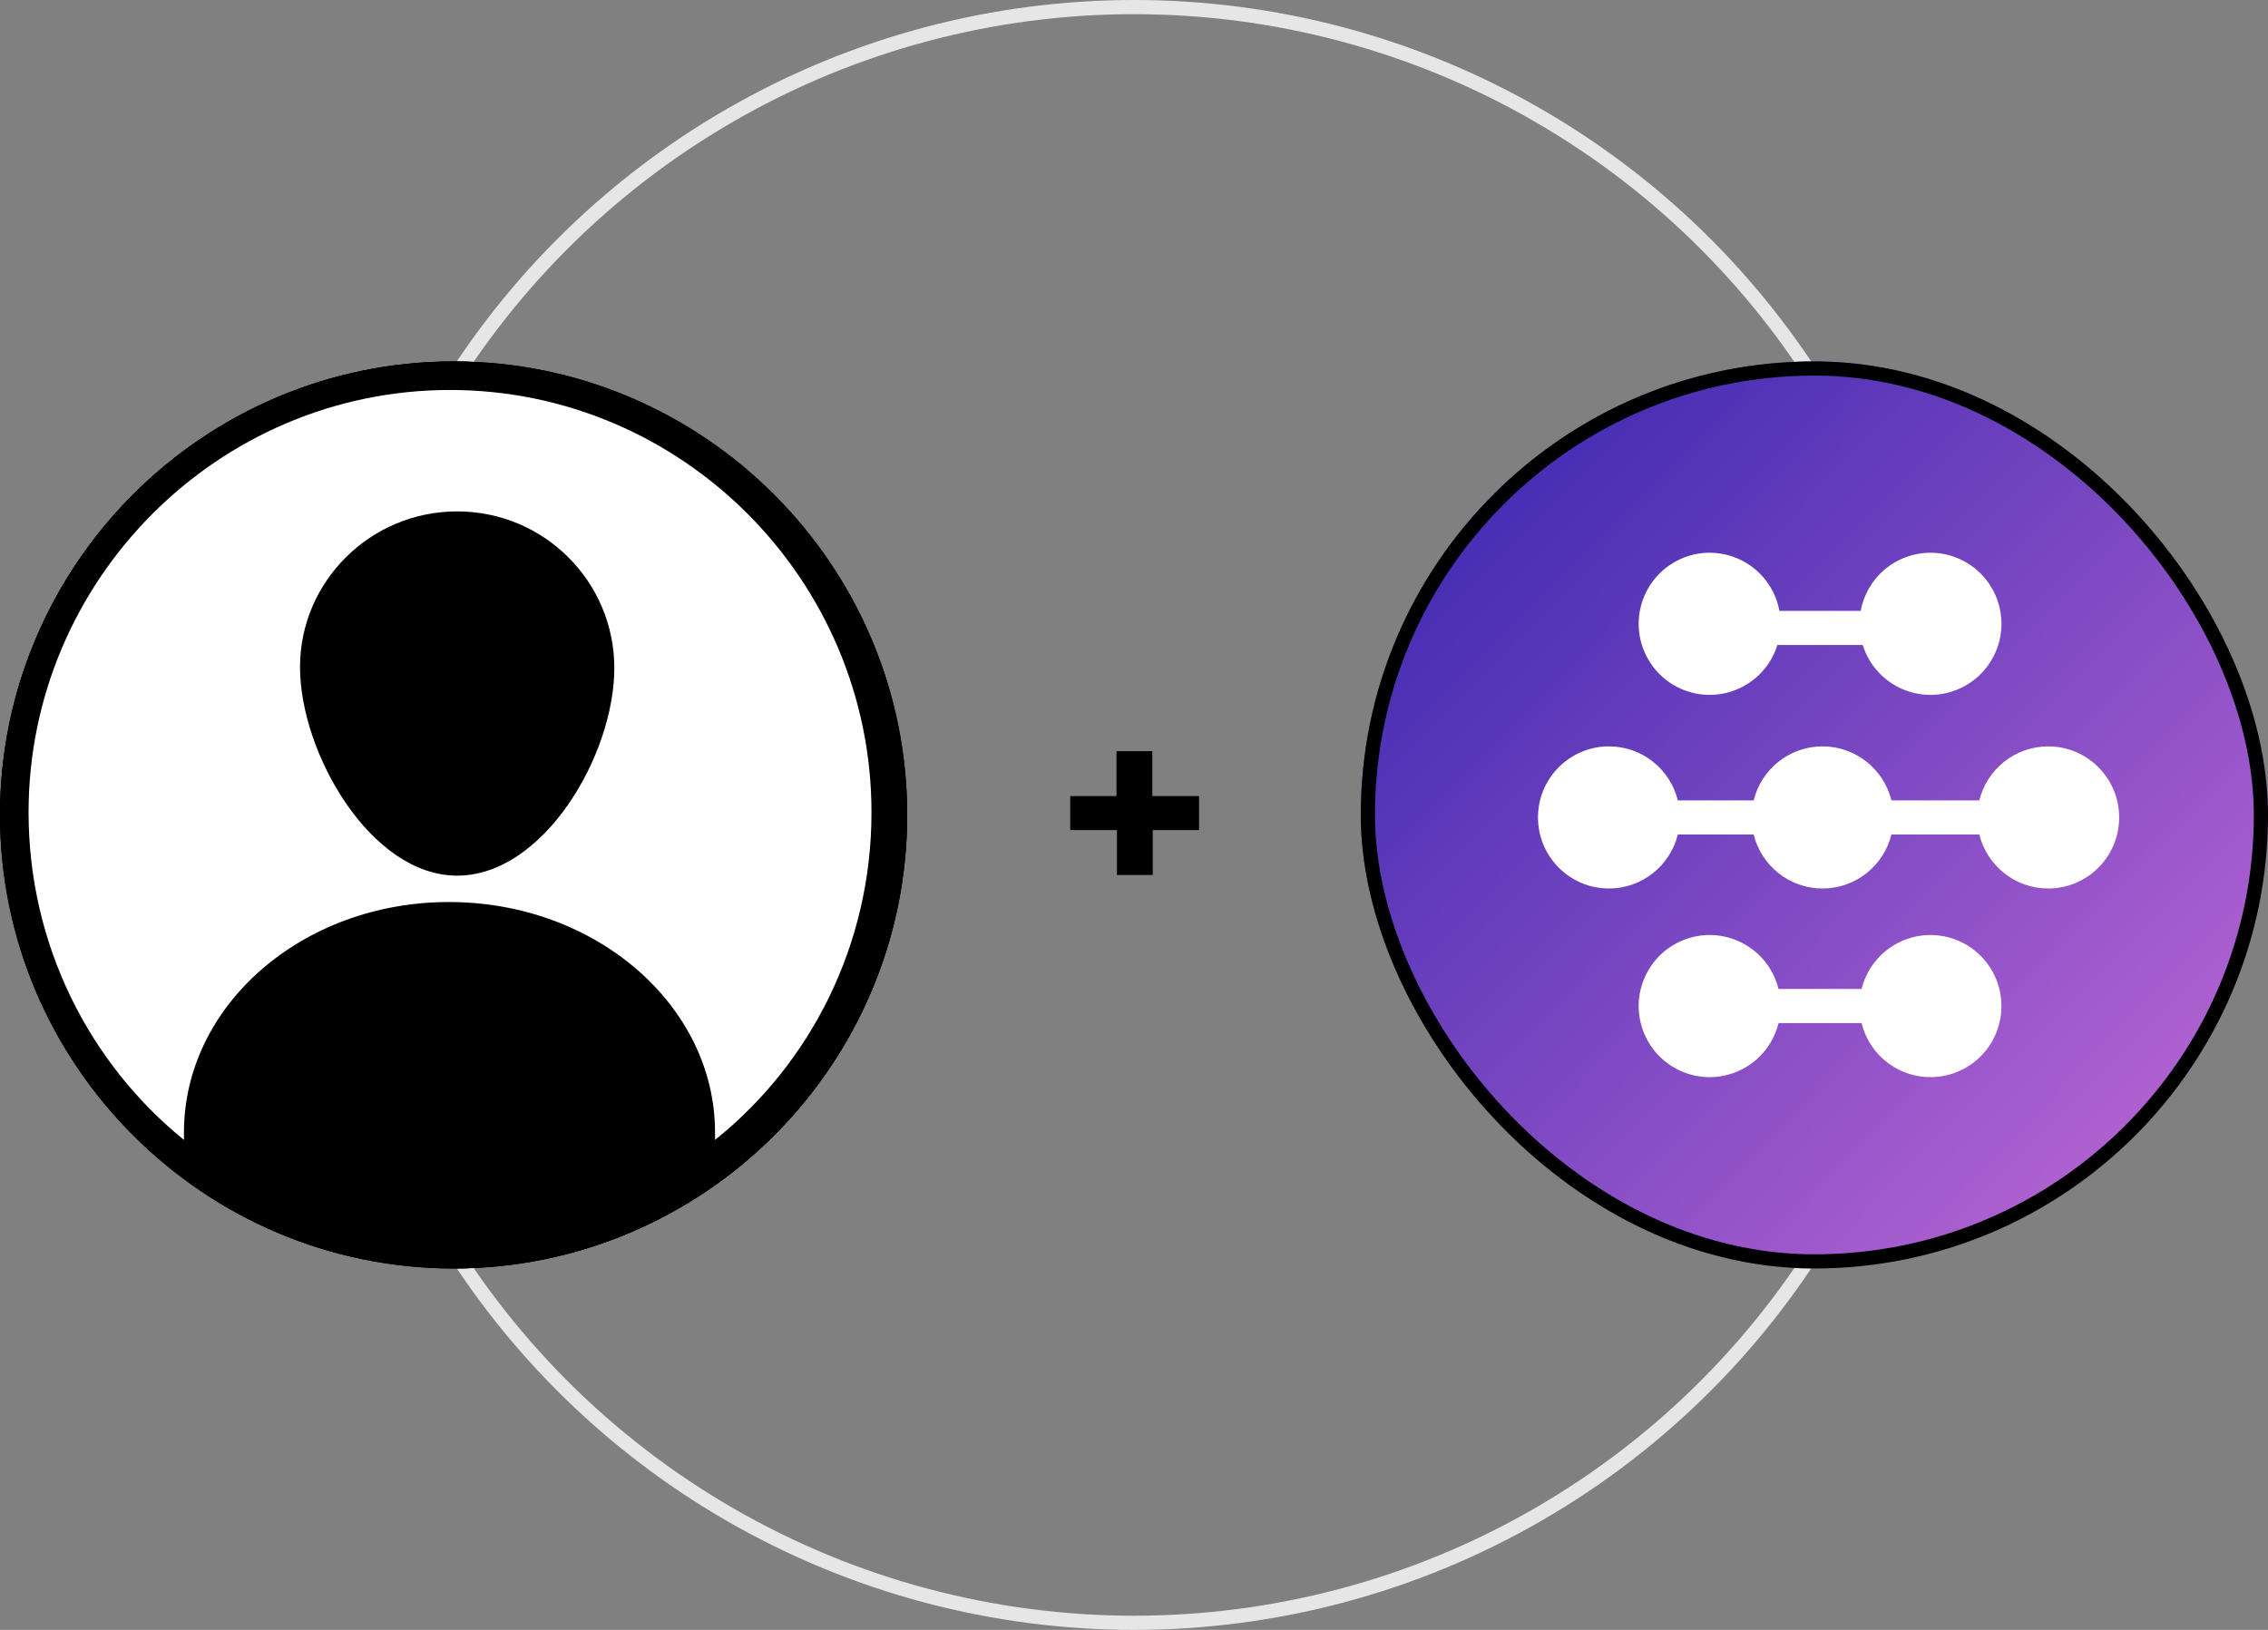 <?xml version="1.0" encoding="UTF-8"?>
<svg width="320px" height="230px" viewBox="0 0 320 230" version="1.1" xmlns="http://www.w3.org/2000/svg" xmlns:xlink="http://www.w3.org/1999/xlink">
    <rect x="0" y="0" width="320" height="230" fill="#808080" stroke="none"/>
    <!-- Generator: Sketch 49.1 (51147) - http://www.bohemiancoding.com/sketch -->
    <title>Service Conenction Image</title>
    <desc>Created with Sketch.</desc>
    <defs>
        <linearGradient x1="0%" y1="0%" x2="102%" y2="101%" id="linearGradient-1">
            <stop stop-color="#3023AE" offset="0%"></stop>
            <stop stop-color="#C86DD7" offset="100%"></stop>
        </linearGradient>
        <rect id="path-2" x="0" y="0" width="128" height="128" rx="64"></rect>
        <rect id="path-3" x="0" y="51" width="128" height="128" rx="64"></rect>
    </defs>
    <g id="Page-1" stroke="none" stroke-width="1" fill="none" fill-rule="evenodd">
        <g id="3rd-Party-Auth-(Connecting)" transform="translate(-352, -201)">
            <g id="Service-Conenction-Image" transform="translate(352, 201)">
                <circle id="Oval" stroke="#E6E6E6" stroke-width="2" cx="160" cy="115" r="114"></circle>
                <g id="Fake-Service-Logo" transform="translate(192, 51)">
                    <g id="Service-Container">
                        <use fill="url(#linearGradient-1)" fill-rule="evenodd" xlink:href="#path-2"></use>
                        <rect stroke="#000000" stroke-width="2" x="1" y="1" width="126" height="126" rx="63"></rect>
                    </g>
                    <path d="M96.988,54.324 C102.517,54.324 107,58.814 107,64.351 C107,69.889 102.517,74.379 96.988,74.379 C92.287,74.379 88.344,71.133 87.268,66.758 L74.869,66.758 C73.792,71.133 69.85,74.379 65.149,74.379 C60.448,74.379 56.506,71.133 55.429,66.758 L44.732,66.758 C43.656,71.133 39.713,74.379 35.012,74.379 C29.483,74.379 25,69.889 25,64.351 C25,58.814 29.483,54.324 35.012,54.324 C39.713,54.324 43.656,57.57 44.732,61.945 L55.429,61.945 C56.506,57.57 60.448,54.324 65.149,54.324 C69.85,54.324 73.792,57.57 74.869,61.945 L87.268,61.945 C88.344,57.57 92.287,54.324 96.988,54.324 Z M75.303,82.327 C80.07,79.521 86.206,81.116 89.008,85.891 C91.81,90.665 90.217,96.81 85.45,99.616 C80.682,102.422 74.546,100.826 71.745,96.052 C71.239,95.191 70.879,94.286 70.653,93.363 L58.944,93.363 C58.718,94.286 58.358,95.191 57.852,96.052 C55.051,100.826 48.915,102.422 44.148,99.616 C39.38,96.81 37.787,90.665 40.589,85.891 C43.391,81.116 49.527,79.521 54.294,82.327 C56.709,83.748 58.308,86.027 58.935,88.55 L70.662,88.55 C71.29,86.027 72.888,83.748 75.303,82.327 Z M54.294,45.673 C49.527,48.479 43.391,46.884 40.589,42.109 C37.787,37.335 39.38,31.19 44.148,28.384 C48.915,25.578 55.051,27.174 57.852,31.948 C58.461,32.985 58.862,34.087 59.068,35.206 L70.529,35.206 C70.735,34.087 71.136,32.985 71.745,31.948 C74.546,27.174 80.682,25.578 85.45,28.384 C90.217,31.19 91.81,37.335 89.008,42.109 C86.206,46.884 80.07,48.479 75.303,45.673 C73.071,44.359 71.535,42.313 70.82,40.019 L58.777,40.019 C58.062,42.313 56.526,44.359 54.294,45.673 Z" id="Logo" fill="#FFFFFF" fill-rule="nonzero"></path>
                </g>
                <g id="Interbit-Identity-Logo">
                    <use fill="#FFFFFF" fill-rule="evenodd" xlink:href="#path-3"></use>
                    <rect stroke="#000000" stroke-width="2" x="1" y="52" width="126" height="126" rx="63"></rect>
                </g>
                <polygon id="+" fill="#000000" points="157.528 112.336 157.528 106 162.584 106 162.584 112.336 169.176 112.336 169.176 117.136 162.648 117.136 162.648 123.472 157.592 123.472 157.592 117.136 151 117.136 151 112.336"></polygon>
                <path d="M64,51 C99.238,51 128,79.762 128,115 C128,150.238 99.238,179 64,179 C28.762,179 0,150.238 0,115 C0,79.762 28.762,51 64,51 Z M64.504,72.165 C76.722,72.165 86.677,82.027 86.677,94.28 C86.677,106.533 76.722,123.567 64.504,123.567 C52.286,123.567 42.331,106.234 42.331,94.131 C42.331,82.027 52.286,72.165 64.504,72.165 Z M100.887,160.858 C114.401,150.02 122.961,133.31 122.961,114.644 C122.961,81.827 96.232,55.031 63.496,55.031 C30.761,55.031 4.031,81.827 4.031,114.644 C4.031,133.31 12.591,150.02 25.955,160.858 C25.955,160.557 25.955,160.106 25.955,159.805 C25.955,141.891 42.623,127.289 63.346,127.289 C84.068,127.289 100.887,141.891 100.887,159.805 C100.887,160.106 100.887,160.557 100.887,160.858 Z" id="Identity-Logo" fill="#000000" fill-rule="nonzero"></path>
                <path d="M64,52.5 C29.591,52.5 1.5,80.591 1.5,115 C1.5,149.409 29.591,177.5 64,177.5 C98.409,177.5 126.5,149.409 126.5,115 C126.5,80.591 98.409,52.5 64,52.5 Z" id="Shape" stroke="#000000" stroke-width="3"></path>
            </g>
        </g>
    </g>
</svg>